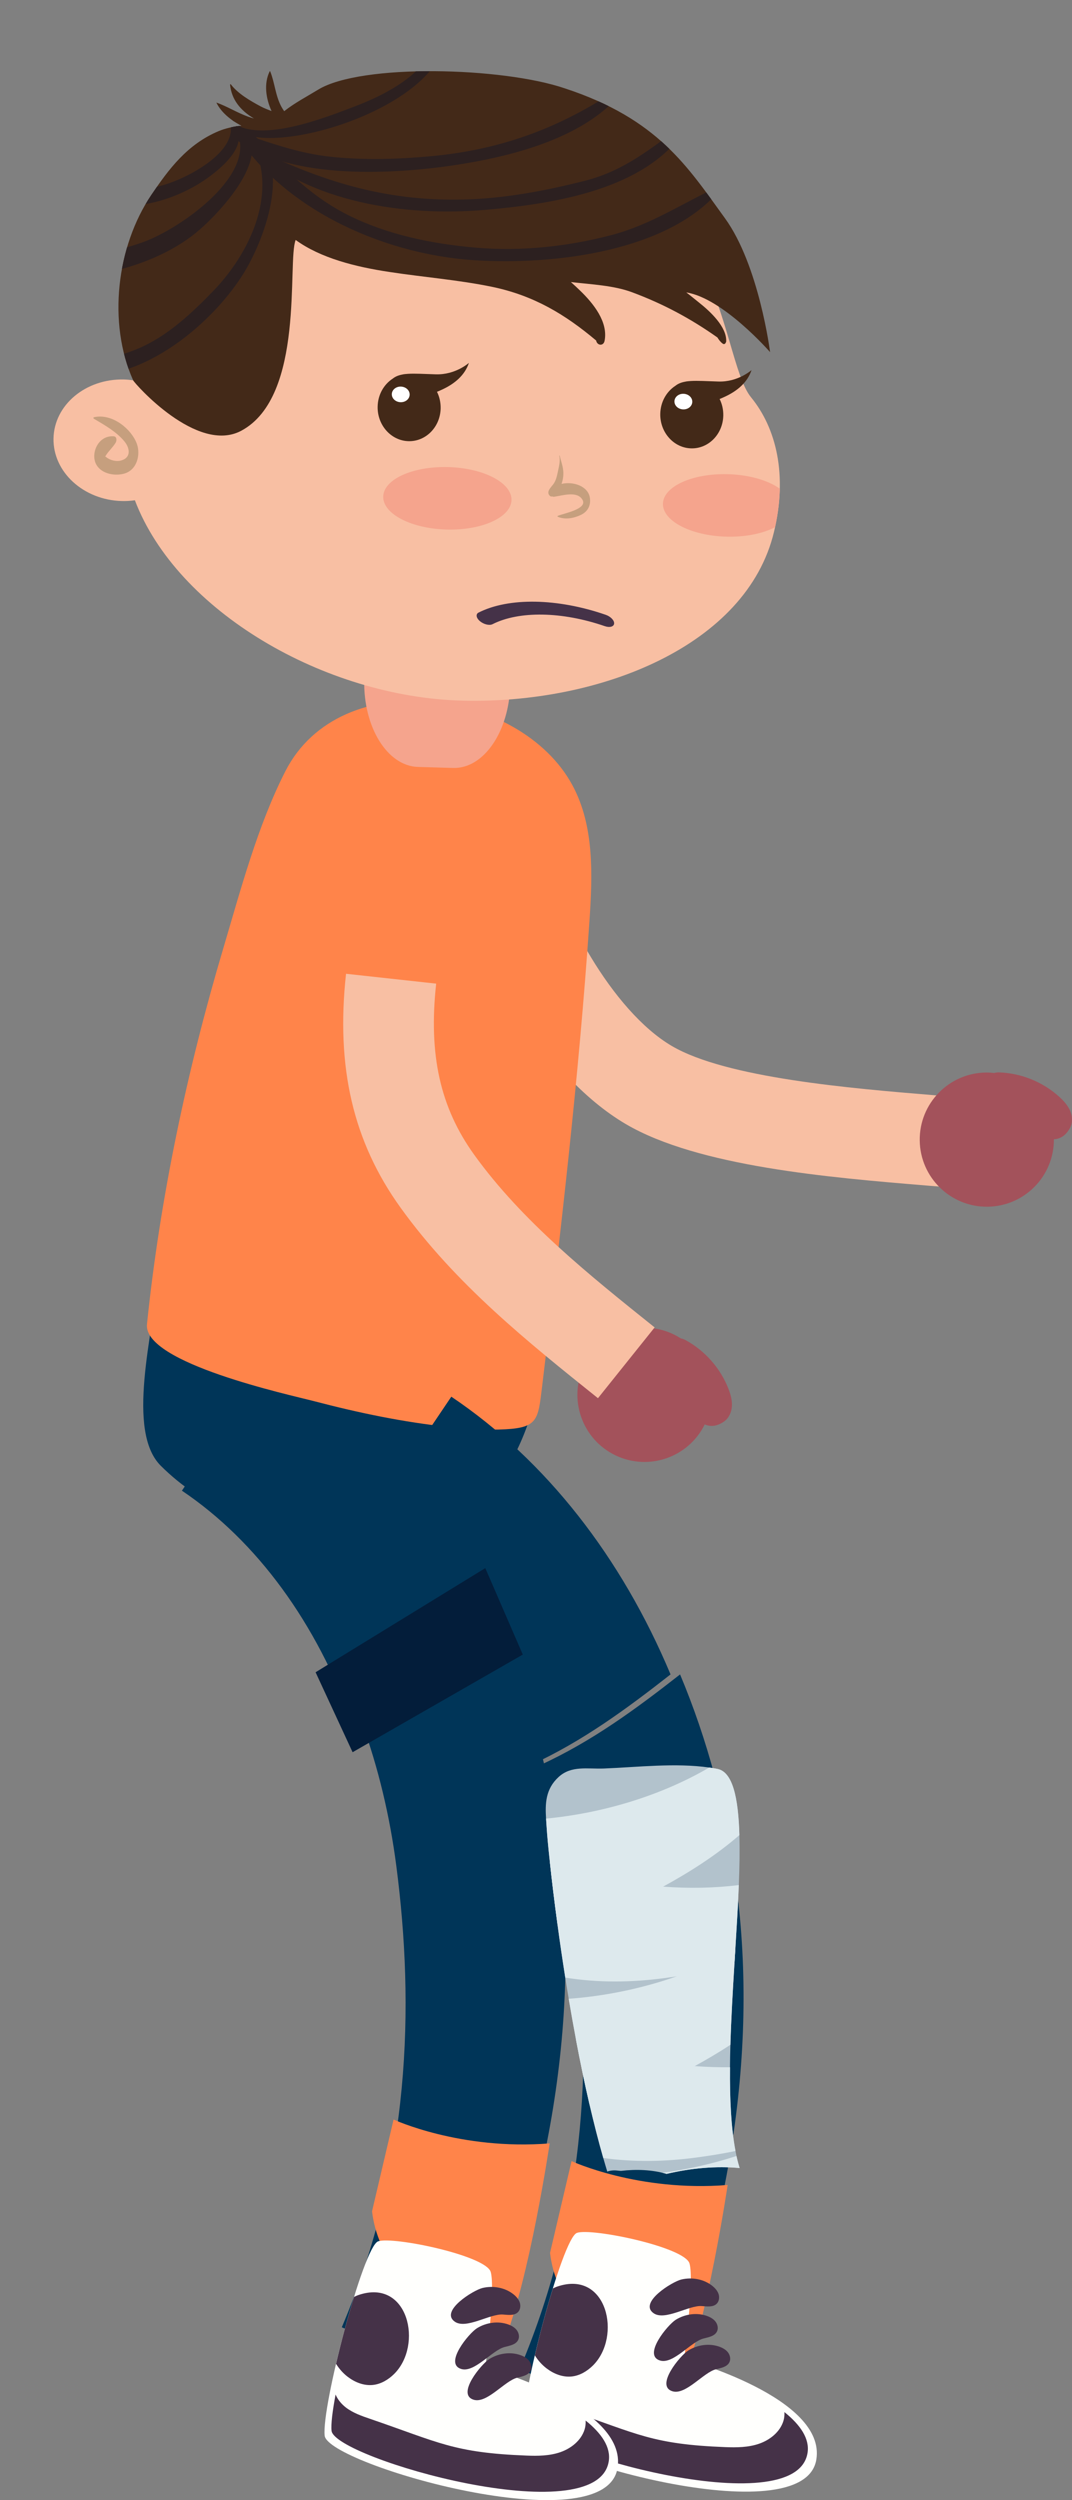 <svg width="253.44" height="590.95" viewBox="0 0 253.44 590.95" xmlns="http://www.w3.org/2000/svg" xmlns:xlink="http://www.w3.org/1999/xlink" xml:space="preserve" overflow="hidden"><rect x="0" y="0" width="253.44" height="590.95" fill="#808080" stroke="none"/><defs></defs><g id="XMLID_45_"><g id="XMLID_116_"><path d="M226.53 280.85C224.19 280.64 221.68 280.44 219.03 280.22 196.26 278.34 165.07 275.76 147.94 265.69 127.85 253.88 111.68 224.59 107.64 203.11L128.71 199.16C131.74 215.3 144.84 239.01 158.8 247.22 171.72 254.82 201.25 257.26 220.8 258.87 223.49 259.09 226.05 259.3 228.43 259.51L226.53 280.85Z" id="XMLID_117_" fill="#F8BFA3"/></g><g id="XMLID_50_"><g id="XMLID_93_"><g id="XMLID_109_"><g id="XMLID_114_"><path d="M64.62 320.29 43.01 352.35C60.86 364.38 74.81 383.65 83.38 407.37 95.58 401.8 106.09 394.05 116.45 385.94 104.85 358.27 87.05 335.41 64.62 320.29Z" id="XMLID_115_" fill="#003558"/></g><g id="XMLID_112_"><path d="M118.7 385.94C108.34 394.05 97.84 401.79 85.63 407.37 89.4 417.8 92.14 429.08 93.69 441 98.02 474.26 97.04 511.76 80.81 550.09L111.36 563.96C130.3 519.22 137.25 476.17 132.03 436 129.71 418.15 125.15 401.31 118.7 385.94Z" id="XMLID_113_" fill="#003558"/></g><g id="XMLID_110_"><path d="M87.96 522.68 93.05 500.99C93.05 500.99 108.81 508.32 129.95 506.63 129.95 506.63 125.22 538.61 118.9 554.29 118.9 554.28 90.46 544.45 87.96 522.68Z" id="XMLID_111_" fill="#FF844A"/></g></g><g id="XMLID_105_"><g id="XMLID_106_"><g id="XMLID_107_"><path d="M127.17 312.89 47.43 286.6 42.02 289.69 37.66 300.79C36.01 315.53 29.82 338.29 38.01 346.46 47.85 356.28 60.91 361.23 74.29 364.94 84.27 367.71 90.35 368.72 100.88 364.56 117.99 357.81 130.69 332.85 127.17 312.89Z" id="XMLID_108_" fill="#003558"/></g></g></g><g id="XMLID_101_"><g id="XMLID_102_"><g id="XMLID_103_"><path d="M34.75 313.01C37.82 283.16 44.24 252.9 52.79 224.16 56.89 210.35 60.91 195.13 67.48 182.27 80.55 156.71 123 162.77 135.33 185.6 140.54 195.25 140.09 206.86 139.35 217.81 136.85 254.66 132.55 291.35 128.13 328 127.22 335.54 127.09 337.43 119.49 337.84 115.07 338.08 110.61 337.75 106.22 337.3 95.46 336.19 84.78 333.95 74.32 331.21 68.67 329.73 33.8 322.21 34.75 313.01Z" id="XMLID_104_" fill="#FF844A"/></g></g></g><g id="XMLID_94_"><g id="XMLID_99_"><path d="M106.7 330.13 85.09 362.19C102.94 374.22 116.89 393.49 125.46 417.21 137.66 411.64 148.17 403.89 158.53 395.78 146.93 368.11 129.14 345.25 106.7 330.13Z" id="XMLID_100_" fill="#003558"/></g><g id="XMLID_97_"><path d="M160.78 395.78C150.42 403.89 139.92 411.63 127.71 417.21 131.48 427.64 134.22 438.92 135.77 450.84 140.1 484.1 139.12 521.6 122.89 559.93L153.44 573.8C172.38 529.06 179.33 486.01 174.11 445.84 171.79 427.98 167.23 411.15 160.78 395.78Z" id="XMLID_98_" fill="#003558"/></g><g id="XMLID_95_"><path d="M130.04 532.51 135.13 510.82C135.13 510.82 150.89 518.15 172.03 516.46 172.03 516.46 167.3 548.44 160.98 564.12 160.98 564.11 132.55 554.28 130.04 532.51Z" id="XMLID_96_" fill="#FF844A"/></g></g></g><g id="XMLID_88_"><g id="XMLID_89_"><g id="XMLID_90_"><g id="XMLID_91_"><path d="M172.23 328.3C172.73 329.59 173.11 330.96 173.04 332.35 172.96 333.73 172.37 335.14 171.25 335.95 169.55 337.17 167.99 337.29 166.61 336.69 162.77 344.5 153.35 347.77 145.49 343.99 137.6 340.19 134.28 330.71 138.08 322.81 141.88 314.92 151.36 311.6 159.26 315.4 159.86 315.69 160.41 316.01 160.96 316.36 161.33 316.43 161.69 316.56 162.02 316.73 166.64 319.22 170.33 323.4 172.23 328.3Z" id="XMLID_92_" fill="#A3525B"/></g></g></g></g><g id="XMLID_51_"><g id="XMLID_83_"><g id="XMLID_84_"><g id="XMLID_85_"><g id="XMLID_86_"><path d="M192.99 581.4C189.98 599.36 124.55 580.51 123.76 573.73 122.97 566.95 132.9 529 136.4 527.78 139.9 526.56 161.85 531.12 163.01 535.01 164.17 538.9 161.75 557.58 161.75 557.58 161.75 557.58 195.46 566.69 192.99 581.4Z" id="XMLID_87_" fill="#FFFFFD"/></g></g></g></g><g id="XMLID_67_"><g id="XMLID_78_"><g id="XMLID_79_"><g id="XMLID_80_"><g id="XMLID_81_"><path d="M186.97 573.38C186.12 576.11 183.63 578.11 180.93 579.04 178.22 579.98 175.29 580.01 172.43 579.9 154.24 579.19 150.65 576.63 133.42 570.74 131.3 570.02 129.15 569.27 127.36 567.92 126.25 567.07 125.29 565.94 124.75 564.66 125.2 562.25 125.77 559.56 126.43 556.75 127.17 557.93 128.1 558.99 129.21 559.83 130.89 561.11 133 561.95 135.11 561.74 137.03 561.55 138.78 560.5 140.15 559.15 147.06 552.32 143.55 536.45 131.73 540.48 131.37 540.6 131.03 540.77 130.69 540.93 132.89 533.79 135.09 528.24 136.39 527.79 139.89 526.57 161.84 531.12 163 535.01 164.17 538.9 161.74 557.58 161.74 557.58 161.74 557.58 174.97 561.33 187.21 571.16 187.27 571.9 187.2 572.66 186.97 573.38Z" id="XMLID_82_" fill="none"/></g></g></g></g><g id="XMLID_73_"><g id="XMLID_74_"><g id="XMLID_75_"><g id="XMLID_76_"><path d="M128.8 567.08C130.49 568.36 132.53 569.07 134.53 569.75 150.83 575.33 154.23 577.75 171.45 578.42 174.16 578.53 176.93 578.5 179.49 577.61 182.05 576.72 184.4 574.84 185.21 572.25 185.42 571.57 185.49 570.86 185.45 570.14 189.2 573.15 191.48 576.43 190.91 579.84 188.06 596.84 126.14 579 125.39 572.58 125.21 571.07 125.6 567.92 126.34 563.99 126.84 565.2 127.75 566.27 128.8 567.08Z" id="XMLID_77_" fill="#453248"/></g></g></g></g><g id="XMLID_68_"><g id="XMLID_69_"><g id="XMLID_70_"><g id="XMLID_71_"><path d="M140.17 559.14C138.8 560.49 137.04 561.54 135.13 561.73 133.03 561.94 130.92 561.11 129.23 559.82 128.12 558.98 127.19 557.92 126.45 556.74 127.68 551.47 129.19 545.82 130.71 540.92 131.05 540.76 131.39 540.59 131.75 540.47 143.56 536.44 147.08 552.31 140.17 559.14Z" id="XMLID_72_" fill="#453248"/></g></g></g></g></g><g id="XMLID_62_"><g id="XMLID_63_"><g id="XMLID_64_"><g id="XMLID_65_"><path d="M169.26 560.02C170.47 559.71 171.91 559.47 172.45 558.35 172.8 557.63 172.61 556.73 172.14 556.08 171.66 555.43 170.94 555.01 170.19 554.73 167.75 553.81 164.91 554.22 162.7 555.59 160.82 556.76 154.79 564 159.01 565.23 162.15 566.15 166.31 560.77 169.26 560.02Z" id="XMLID_66_" fill="#453248"/></g></g></g></g><g id="XMLID_57_"><g id="XMLID_58_"><g id="XMLID_59_"><g id="XMLID_60_"><path d="M166.32 552.75C167.53 552.44 168.97 552.2 169.51 551.08 169.86 550.36 169.67 549.46 169.2 548.81 168.72 548.16 168 547.74 167.25 547.46 164.81 546.54 161.97 546.95 159.76 548.32 157.88 549.49 151.85 556.73 156.07 557.96 159.2 558.88 163.36 553.5 166.32 552.75Z" id="XMLID_61_" fill="#453248"/></g></g></g></g><g id="XMLID_52_"><g id="XMLID_53_"><g id="XMLID_54_"><g id="XMLID_55_"><path d="M165.9 545.08C167.14 545.17 168.59 545.4 169.46 544.51 170.02 543.94 170.13 543.02 169.89 542.26 169.64 541.5 169.09 540.87 168.47 540.36 166.45 538.71 163.63 538.2 161.09 538.8 158.93 539.31 150.91 544.26 154.52 546.77 157.2 548.64 162.86 544.85 165.9 545.08Z" id="XMLID_56_" fill="#453248"/></g></g></g></g></g></g><g id="XMLID_48_"><path d="M141.37 330.49C124.86 317.27 107.78 303.6 94.74 285.51 83.49 269.9 79.39 252.32 81.81 230.17L103.12 232.5C101.28 249.29 104.06 261.78 112.13 272.98 123.46 288.7 139.38 301.44 154.77 313.76L141.37 330.49Z" id="XMLID_49_" fill="#F8BFA3"/></g><g id="XMLID_46_"><path d="M74.61 395.27 83.36 414.17 123.6 391.09 114.73 370.65Z" id="XMLID_47_" fill="#031D3A"/></g><g><path d="M120.63 161.76C120.41 172.88 114.37 181.73 107.13 181.52L98.82 181.28C91.58 181.07 85.89 171.89 86.11 160.77L86.11 160.77C86.33 149.65 92.37 140.8 99.61 141.01L107.92 141.25C115.15 141.46 120.84 150.64 120.63 161.76L120.63 161.76Z" fill="#F5A48D"/><g><defs><path d="M29.33 89.7C30.06 89.72 30.78 89.79 31.48 89.89 31.5 89.84 31.51 89.8 31.53 89.75 46.68 47.67 74.06 23.67 117.37 29.32 171.91 36.43 169.61 84.18 177.56 93.91 183.51 101.19 186.24 112.22 182.98 125.75 176.52 152.62 141.87 166.44 109.32 165.61 76.77 164.78 41.86 144.49 31.89 118.25 30.89 118.39 29.86 118.46 28.81 118.43 19.74 118.2 12.51 111.58 12.65 103.64 12.8 95.72 20.26 89.47 29.33 89.7Z" id="SVGID_1_"/></defs><clipPath id="SVGID_2_"><use width="100%" height="100%" xlink:href="#SVGID_1_" overflow="visible"></use></clipPath><path d="M29.33 89.7C30.06 89.72 30.78 89.79 31.48 89.89 31.5 89.84 31.51 89.8 31.53 89.75 46.68 47.67 68.28 16.81 111.98 17.92 155.68 19.03 187.64 86.4 190.78 95.66 193.68 104.22 186.24 112.22 182.98 125.75 176.52 152.62 141.87 166.44 109.32 165.61 76.77 164.78 41.86 144.49 31.89 118.25 30.89 118.39 29.86 118.46 28.81 118.43 19.74 118.2 12.51 111.58 12.65 103.64 12.8 95.72 20.26 89.47 29.33 89.7Z" fill="#F8BFA3" clip-path="url(#SVGID_2_)"/><path d="M156.73 119.08C156.66 123.16 163.39 126.64 171.76 126.85 180.14 127.06 186.98 123.93 187.06 119.85 187.13 115.77 180.4 112.29 172.03 112.08 163.65 111.87 156.8 115 156.73 119.08Z" fill="#F5A48D" clip-path="url(#SVGID_2_)"/></g><path d="M90.6 117.4C90.53 121.48 97.26 124.96 105.63 125.17 114 125.38 120.85 122.25 120.93 118.17 121 114.09 114.27 110.61 105.9 110.4 97.52 110.19 90.67 113.32 90.6 117.4Z" fill="#F5A48D"/><g><path d="M159.66 91.2C159.67 91.2 159.66 91.19 159.66 91.2 160.32 90.67 161.09 90.38 162.03 90.21 162.11 90.19 162.18 90.17 162.26 90.16 162.28 90.16 162.97 90.07 163.3 90.06 164.93 89.96 167.02 90.09 169.84 90.18 174.57 90.33 177.69 87.44 177.68 87.48 176.71 90.37 174.38 92.38 171.35 93.78 170.97 93.96 170.56 94.14 170.13 94.31 170.71 95.47 171.02 96.79 171 98.2 170.92 102.6 167.52 106.08 163.41 105.98 159.3 105.88 156.02 102.22 156.1 97.83 156.15 95 157.57 92.56 159.66 91.2Z" fill="#432918"/><path d="M159.45 94.87C159.43 95.89 160.36 96.74 161.53 96.77 162.7 96.8 163.65 96 163.67 94.98 163.69 93.96 162.76 93.11 161.59 93.08 160.43 93.04 159.47 93.85 159.45 94.87Z" fill="#FFFFFF"/></g><g><path d="M92.84 89.5C92.85 89.49 92.84 89.49 92.84 89.5 93.5 88.97 94.27 88.68 95.21 88.51 95.29 88.49 95.36 88.47 95.44 88.46 95.46 88.46 96.15 88.37 96.48 88.36 98.11 88.26 100.2 88.39 103.02 88.48 107.75 88.63 110.87 85.74 110.86 85.78 109.89 88.67 107.56 90.68 104.53 92.08 104.15 92.26 103.74 92.44 103.31 92.61 103.89 93.77 104.2 95.09 104.18 96.5 104.1 100.9 100.7 104.38 96.59 104.28 92.48 104.18 89.2 100.52 89.28 96.13 89.33 93.3 90.75 90.86 92.84 89.5Z" fill="#432918"/><path d="M92.63 93.17C92.61 94.19 93.54 95.04 94.71 95.07 95.88 95.1 96.83 94.3 96.85 93.28 96.87 92.26 95.94 91.41 94.77 91.38 93.61 91.34 92.65 92.15 92.63 93.17Z" fill="#FFFFFF"/></g><path d="M130.8 114.47C131.45 113.62 131.68 112.48 131.89 111.49 132.13 110.33 132.52 108.9 132.22 107.74 132.2 107.67 132.3 107.62 132.32 107.71 132.77 109.56 133.37 110.81 133.14 112.75 133.08 113.28 132.94 113.83 132.76 114.38 135.52 113.73 139 114.9 139.45 117.6 139.73 119.33 139.08 120.9 137.27 121.74 135.6 122.51 133.58 122.89 131.86 122.14 131.78 122.1 131.79 121.96 131.87 121.93 133.33 121.33 138.96 120.32 137.71 118.14 136.46 115.94 132.9 117.17 130.96 117.42 130.82 117.44 130.7 117.4 130.6 117.34 130.39 117.39 130.17 117.37 130.01 117.22 129.04 116.29 130.2 115.26 130.8 114.47Z" fill="#C69F7E"/><g><path d="M22.17 98.96C24.77 100.49 27.61 102.11 29.45 104.38 30.69 105.91 31.05 108.11 28.73 108.82 27.48 109.2 25.93 108.78 25.01 107.97 24.8 107.79 24.78 108.08 24.99 107.72 25.66 106.61 26.69 105.74 27.36 104.61 27.61 104.18 27.67 103.19 26.89 103.13 23.27 102.86 21.47 106.97 22.64 109.56 23.66 111.81 26.72 112.59 29.17 112 32.44 111.21 33.25 107.46 32.38 104.97 31.17 101.51 26.61 97.63 22.21 98.62 22.06 98.65 22.06 98.9 22.17 98.96L22.17 98.96Z" fill="#C69F7E"/></g><g><defs><path d="M35.79 46.06C39.89 40 44.25 34.11 51.72 30.98 53.1 30.41 55.08 29.89 57.08 29.72 54.45 28.38 52.24 26.46 51.18 24.3 51.17 24.29 51.18 24.25 51.21 24.26 53.8 25.19 56.03 26.63 58.64 27.57 59.1 27.74 59.56 27.88 60.04 28.01 56.73 26.05 54.75 23.45 54.4 20.06 54.39 19.98 54.48 19.81 54.58 19.94 56.23 22.13 59.14 23.82 61.63 25.15 62.42 25.57 63.3 25.91 64.2 26.25 62.87 23.33 62.33 19.78 63.75 16.88 63.78 16.81 63.86 16.82 63.89 16.89 65 19.67 65.09 22.6 66.56 25.29 66.75 25.63 66.96 25.96 67.19 26.28 69.66 24.33 72.36 22.93 75.27 21.16 85.35 15.04 118.67 15.81 133.58 20.9 155.6 28.14 162.58 39.45 171.38 51.57 179.48 62.73 182.06 83.23 182.06 83.23 182.06 83.23 170.94 70.47 162.25 69.12 163.41 69.99 164.43 70.87 165.28 71.53 167.97 73.66 171.75 77.22 171.69 80.59L171.69 80.67C171.69 80.7 171.69 80.74 171.67 80.78 171.65 80.82 171.64 80.86 171.62 80.9 171.52 81.2 171.23 81.5 170.87 81.23 170.32 80.83 169.95 80.32 169.61 79.77 163.34 75.34 156.88 71.85 149.43 69.08 145.08 67.46 139.9 67.24 134.97 66.67 135.8 67.4 136.51 68.08 137.07 68.62 140.34 71.75 143.82 76.14 142.93 80.58 142.67 81.86 141.17 81.71 140.94 80.5L140.94 80.49C133.66 74.37 126.28 69.86 116.3 67.79 108.35 66.15 100.13 65.52 92.11 64.29 84.02 63.08 75.78 61 69.9 56.72 67.86 61.74 72.21 93.72 57.03 101.82 46.57 107.4 31.81 90.63 31.48 89.9 25.42 76.34 27.54 58.27 35.79 46.06Z" id="SVGID_3_"/></defs><clipPath id="SVGID_4_"><use width="100%" height="100%" xlink:href="#SVGID_3_" overflow="visible"></use></clipPath><path d="M35.79 46.06C39.89 40 44.25 34.11 51.72 30.98 53.1 30.41 55.08 29.89 57.08 29.72 54.45 28.38 52.24 26.46 51.18 24.3 51.17 24.29 51.18 24.25 51.21 24.26 53.8 25.19 56.03 26.63 58.64 27.57 59.1 27.74 59.56 27.88 60.04 28.01 56.73 26.05 54.75 23.45 54.4 20.06 54.39 19.98 54.48 19.81 54.58 19.94 56.23 22.13 59.14 23.82 61.63 25.15 62.42 25.57 63.3 25.91 64.2 26.25 62.87 23.33 62.33 19.78 63.75 16.88 63.78 16.81 63.86 16.82 63.89 16.89 65 19.67 65.09 22.6 66.56 25.29 66.75 25.63 66.96 25.96 67.19 26.28 69.66 24.33 72.36 22.93 75.27 21.16 85.35 15.04 118.67 15.81 133.58 20.9 155.6 28.14 162.58 39.45 171.38 51.57 179.48 62.73 182.06 83.23 182.06 83.23 182.06 83.23 170.94 70.47 162.25 69.12 163.41 69.99 164.43 70.87 165.28 71.53 167.97 73.66 171.75 77.22 171.69 80.59L171.69 80.67C171.69 80.7 171.69 80.74 171.67 80.78 171.65 80.82 171.64 80.86 171.62 80.9 171.52 81.2 171.23 81.5 170.87 81.23 170.32 80.83 169.95 80.32 169.61 79.77 163.34 75.34 156.88 71.85 149.43 69.08 145.08 67.46 139.9 67.24 134.97 66.67 135.8 67.4 136.51 68.08 137.07 68.62 140.34 71.75 143.82 76.14 142.93 80.58 142.67 81.86 141.17 81.71 140.94 80.5L140.94 80.49C133.66 74.37 126.28 69.86 116.3 67.79 108.35 66.15 100.13 65.52 92.11 64.29 84.02 63.08 75.78 61 69.9 56.72 67.86 61.74 72.21 93.72 57.03 101.82 46.57 107.4 31.81 90.63 31.48 89.9 25.42 76.34 27.54 58.27 35.79 46.06Z" fill="#432918" clip-path="url(#SVGID_4_)"/><g clip-path="url(#SVGID_4_)"><path d="M54.87 28.87C61.47 34.02 77.18 27.71 84.01 25.1 95.67 20.66 107.19 12.92 102.53 0.56 102.44 0.31 102.78-0.26 103.04 0.13 118.24 22.47 59.19 40.53 54.73 29.07 54.71 29.01 54.74 28.77 54.87 28.87L54.87 28.87Z" fill="#2C2020"/></g><g clip-path="url(#SVGID_4_)"><path d="M59.47 34.76C75.71 42.72 90.81 47.63 109.62 47.16 119.4 46.92 129.03 45.08 138.36 42.71 147.58 40.36 153.85 35.1 160.99 29.91 161.7 29.39 162.03 30.65 161.74 31.07 152.22 44.71 131.57 48.15 114.66 49.61 95.51 51.26 73.26 47.76 59.37 35.1 59.3 35.03 59.28 34.67 59.47 34.76L59.47 34.76Z" fill="#2C2020"/></g><g clip-path="url(#SVGID_4_)"><path d="M170.14 44.96C158.08 59.31 131.41 62.69 112.45 61.53 89.39 60.12 65.12 48.33 54.56 29.63 54.37 29.29 54.54 28.01 55.2 28.56 64.53 36.28 70.82 45.08 82.28 50.83 91.49 55.46 102.06 57.64 112.49 58.54 123.22 59.46 134.1 58.28 144.35 55.62 153.88 53.15 161.19 48.1 169.8 44.13 170.25 43.93 170.31 44.77 170.14 44.96L170.14 44.96Z" fill="#2C2020"/></g><g clip-path="url(#SVGID_4_)"><path d="M147.77 20.89C139.14 32.39 121.46 37 106.7 39.15 91.53 41.35 67.15 42.44 54.95 32.28 54.58 31.97 54.49 30.67 55.29 30.93 63.4 33.52 70.05 36.26 78.82 37.12 86.58 37.88 94.43 37.62 102.15 36.9 119.63 35.25 133.73 29.57 147.31 20.21 147.75 19.91 147.95 20.65 147.77 20.89L147.77 20.89Z" fill="#2C2020"/></g><g clip-path="url(#SVGID_4_)"><path d="M56.34 29.57C66.01 35.68 51.62 50.71 46.34 55.01 35.13 64.16 14.94 68.46 0.42 63.39-0.27 63.15-0.06 61.91 0.65 61.84 12.12 60.72 23.01 61.17 33.9 57.21 42.67 54.03 61.5 40.93 55.72 30.51 55.52 30.17 55.68 29.16 56.34 29.57L56.34 29.57Z" fill="#2C2020"/></g><g clip-path="url(#SVGID_4_)"><path d="M57.9 30.62C70.08 36.81 62.65 56.21 57.88 64.14 50.84 75.84 33.83 90.88 17.25 88.67 16.7 88.6 16.41 87.49 16.95 87.28 22.62 85.15 28.56 84.41 34.07 81.76 40.39 78.72 45.79 73.56 50.39 68.81 60.11 58.75 66.77 42.97 57.82 30.8 57.77 30.75 57.78 30.56 57.9 30.62L57.9 30.62Z" fill="#2C2020"/></g><g clip-path="url(#SVGID_4_)"><path d="M54.89 29.5C59.74 33.86 51.95 40.15 48.24 42.64 40.14 48.1 27.04 51.64 18.32 45.12 17.99 44.87 18.01 43.72 18.64 43.85 25.92 45.3 31.79 45.81 38.98 43.64 44.75 41.9 55.42 36.1 54.53 29.82 54.52 29.69 54.67 29.29 54.89 29.5L54.89 29.5Z" fill="#2C2020"/></g></g></g></g><g id="XMLID_40_"><g id="XMLID_41_"><g id="XMLID_42_"><g id="XMLID_43_"><path d="M250.46 259.28C251.48 260.21 252.44 261.27 252.99 262.54 253.54 263.81 253.64 265.34 252.99 266.56 252.01 268.41 250.67 269.21 249.16 269.29 249.2 277.99 242.22 285.12 233.5 285.23 224.74 285.34 217.55 278.33 217.44 269.57 217.33 260.81 224.34 253.62 233.1 253.51 233.76 253.5 234.41 253.55 235.05 253.62 235.41 253.52 235.79 253.47 236.17 253.48 241.41 253.64 246.58 255.74 250.46 259.28Z" id="XMLID_44_" fill="#A3525B"/></g></g></g></g><g id="XMLID_38_"><path d="M112.76 145.16C112.83 145.01 112.96 144.88 113.15 144.79 120.29 141.18 131.81 141.38 143.2 145.32 144.37 145.72 145.26 146.65 145.19 147.39 145.13 148.13 144.14 148.41 142.97 148 132.91 144.53 122.74 144.35 116.44 147.54 115.71 147.91 114.38 147.59 113.47 146.83 112.79 146.26 112.54 145.61 112.76 145.16Z" id="XMLID_39_" fill="#453248"/></g><g id="XMLID_1_"><g id="XMLID_33_"><g id="XMLID_34_"><g id="XMLID_35_"><g id="XMLID_36_"><path d="M145.99 583.4C142.98 601.36 77.55 582.51 76.76 575.73 75.97 568.95 85.9 531 89.4 529.78 92.9 528.56 114.85 533.12 116.01 537.01 117.17 540.9 114.75 559.58 114.75 559.58 114.75 559.58 148.46 568.69 145.99 583.4Z" id="XMLID_37_" fill="#FFFFFD"/></g></g></g></g><g id="XMLID_17_"><g id="XMLID_28_"><g id="XMLID_29_"><g id="XMLID_30_"><g id="XMLID_31_"><path d="M139.97 575.38C139.12 578.11 136.63 580.11 133.93 581.04 131.22 581.98 128.29 582.01 125.43 581.9 107.24 581.19 103.65 578.63 86.42 572.74 84.3 572.02 82.15 571.27 80.36 569.92 79.25 569.07 78.29 567.94 77.75 566.66 78.2 564.25 78.77 561.56 79.43 558.75 80.17 559.93 81.1 560.99 82.21 561.83 83.89 563.11 86 563.95 88.11 563.74 90.03 563.55 91.78 562.5 93.15 561.15 100.06 554.32 96.55 538.45 84.73 542.48 84.37 542.6 84.03 542.77 83.69 542.93 85.89 535.79 88.09 530.24 89.39 529.79 92.89 528.57 114.84 533.12 116 537.01 117.17 540.9 114.74 559.58 114.74 559.58 114.74 559.58 127.97 563.33 140.21 573.16 140.27 573.9 140.2 574.66 139.97 575.38Z" id="XMLID_32_" fill="none"/></g></g></g></g><g id="XMLID_23_"><g id="XMLID_24_"><g id="XMLID_25_"><g id="XMLID_26_"><path d="M81.8 569.08C83.49 570.36 85.53 571.07 87.53 571.75 103.83 577.33 107.23 579.75 124.45 580.42 127.16 580.53 129.93 580.5 132.49 579.61 135.05 578.72 137.4 576.84 138.21 574.25 138.42 573.57 138.49 572.86 138.45 572.14 142.2 575.15 144.48 578.43 143.91 581.84 141.06 598.84 79.14 581 78.39 574.58 78.21 573.07 78.6 569.92 79.34 565.99 79.84 567.2 80.75 568.27 81.8 569.08Z" id="XMLID_27_" fill="#453248"/></g></g></g></g><g id="XMLID_18_"><g id="XMLID_19_"><g id="XMLID_20_"><g id="XMLID_21_"><path d="M93.17 561.14C91.8 562.49 90.04 563.54 88.13 563.73 86.03 563.94 83.92 563.11 82.23 561.82 81.12 560.98 80.19 559.92 79.45 558.74 80.68 553.47 82.19 547.82 83.71 542.92 84.05 542.76 84.39 542.59 84.75 542.47 96.56 538.44 100.08 554.31 93.17 561.14Z" id="XMLID_22_" fill="#453248"/></g></g></g></g></g><g id="XMLID_12_"><g id="XMLID_13_"><g id="XMLID_14_"><g id="XMLID_15_"><path d="M122.26 562.02C123.47 561.71 124.91 561.47 125.45 560.35 125.8 559.63 125.61 558.73 125.14 558.08 124.66 557.43 123.94 557.01 123.19 556.73 120.75 555.81 117.91 556.22 115.7 557.59 113.82 558.76 107.79 566 112.01 567.23 115.15 568.15 119.31 562.77 122.26 562.02Z" id="XMLID_16_" fill="#453248"/></g></g></g></g><g id="XMLID_7_"><g id="XMLID_8_"><g id="XMLID_9_"><g id="XMLID_10_"><path d="M119.32 554.75C120.53 554.44 121.97 554.2 122.51 553.08 122.86 552.36 122.67 551.46 122.2 550.81 121.72 550.16 121 549.74 120.25 549.46 117.81 548.54 114.97 548.95 112.76 550.32 110.88 551.49 104.85 558.73 109.07 559.96 112.2 560.88 116.36 555.5 119.32 554.75Z" id="XMLID_11_" fill="#453248"/></g></g></g></g><g id="XMLID_2_"><g id="XMLID_3_"><g id="XMLID_4_"><g id="XMLID_5_"><path d="M118.9 547.08C120.14 547.17 121.59 547.4 122.46 546.51 123.02 545.94 123.13 545.02 122.89 544.26 122.64 543.5 122.09 542.87 121.47 542.36 119.45 540.71 116.63 540.2 114.09 540.8 111.93 541.31 103.91 546.26 107.52 548.77 110.2 550.64 115.86 546.85 118.9 547.08Z" id="XMLID_6_" fill="#453248"/></g></g></g></g></g><g><path d="M143.57 513.29C144.25 513.05 145.02 512.95 145.86 513.04 146.17 513.07 146.48 513.1 146.79 513.13 150.4 512.7 154.2 512.84 157.6 513.84 163.34 512.48 169.35 511.93 174.87 512.46 174.59 511.56 174.34 510.62 174.12 509.61 174.04 509.22 173.96 508.83 173.88 508.43 172.83 502.93 172.51 496.08 172.58 488.63 172.59 486.9 172.63 485.14 172.68 483.35 172.86 477.13 173.24 470.63 173.63 464.25 173.7 463.15 173.77 462.07 173.83 460.97 174.16 455.63 174.48 450.43 174.67 445.58 174.84 441.31 174.91 437.31 174.8 433.76 174.55 424.89 173.21 418.82 169.6 418.11 168.97 417.98 168.31 417.87 167.66 417.79 159.69 416.64 150.69 417.71 142.76 418.02 138.88 418.17 135.08 417.25 132.05 420.04 128.97 422.87 128.87 426.32 129.1 429.88 129.14 430.71 129.22 431.55 129.27 432.4 129.35 433.71 129.59 436.43 130 440.18 130.42 444.11 131.02 449.18 131.81 454.97 132.33 458.86 132.95 463.07 133.64 467.46 133.9 469.11 134.17 470.78 134.46 472.48 134.99 475.63 135.56 478.84 136.17 482.07 137.13 487.18 138.2 492.34 139.36 497.37 140.38 501.74 141.46 506.02 142.63 510.1 142.93 511.17 143.25 512.23 143.57 513.29Z" fill="#B2C2CC"/><g><path d="M129.1 429.86C129.14 430.69 129.22 431.53 129.27 432.38 129.35 433.69 129.59 436.41 130 440.16 130.42 444.09 131.02 449.16 131.81 454.95 140.43 453.51 148.67 450.36 156.33 446.19 156.48 446.11 156.62 446.03 156.76 445.95 163.08 442.49 169.33 438.52 174.81 433.76 174.56 424.89 173.22 418.82 169.61 418.11 168.98 417.98 168.32 417.87 167.67 417.79 156.1 424.55 142.32 428.59 129.1 429.86Z" fill="#DDE9ED"/><path d="M130 440.16C130.42 444.09 131.02 449.16 131.81 454.95 132.33 458.84 132.95 463.05 133.64 467.44 141.38 468.69 149.28 468.6 157.04 467.57 158.02 467.44 159 467.3 159.99 467.15 164.56 466.45 169.16 465.54 173.63 464.24 173.7 463.14 173.77 462.06 173.83 460.96 174.16 455.62 174.48 450.42 174.67 445.57 168.8 446.3 162.75 446.39 156.76 445.94 147.44 445.23 138.24 443.21 130 440.16Z" fill="#DDE9ED"/></g><g><path d="M134.45 472.45C134.98 475.6 135.55 478.81 136.16 482.04 137.12 487.15 138.19 492.31 139.35 497.34 147.96 495.9 156.19 492.75 163.84 488.58 163.98 488.51 164.12 488.43 164.27 488.35 167.11 486.79 169.94 485.13 172.68 483.33 172.86 477.11 173.24 470.61 173.63 464.23 173.7 463.13 173.77 462.05 173.83 460.95 169.46 463.39 164.81 465.46 159.99 467.14 151.68 470.06 142.92 471.83 134.45 472.45Z" fill="#DDE9ED"/><path d="M136.16 482.05C137.12 487.16 138.19 492.32 139.35 497.35 140.37 501.72 141.45 506 142.62 510.08 149.89 511.09 157.28 510.95 164.56 509.98 167.66 509.57 170.78 509.07 173.89 508.43 172.84 502.93 172.52 496.08 172.59 488.63 169.82 488.66 167.05 488.57 164.28 488.36 154.44 487.62 144.75 485.4 136.16 482.05Z" fill="#DDE9ED"/></g><g><path d="M157.6 513.84C163.34 512.48 169.35 511.93 174.87 512.46 174.59 511.56 174.34 510.62 174.12 509.61 168.39 511.47 162.48 512.79 156.64 513.58 156.96 513.66 157.28 513.74 157.6 513.84Z" fill="#DDE9ED"/></g></g></svg>